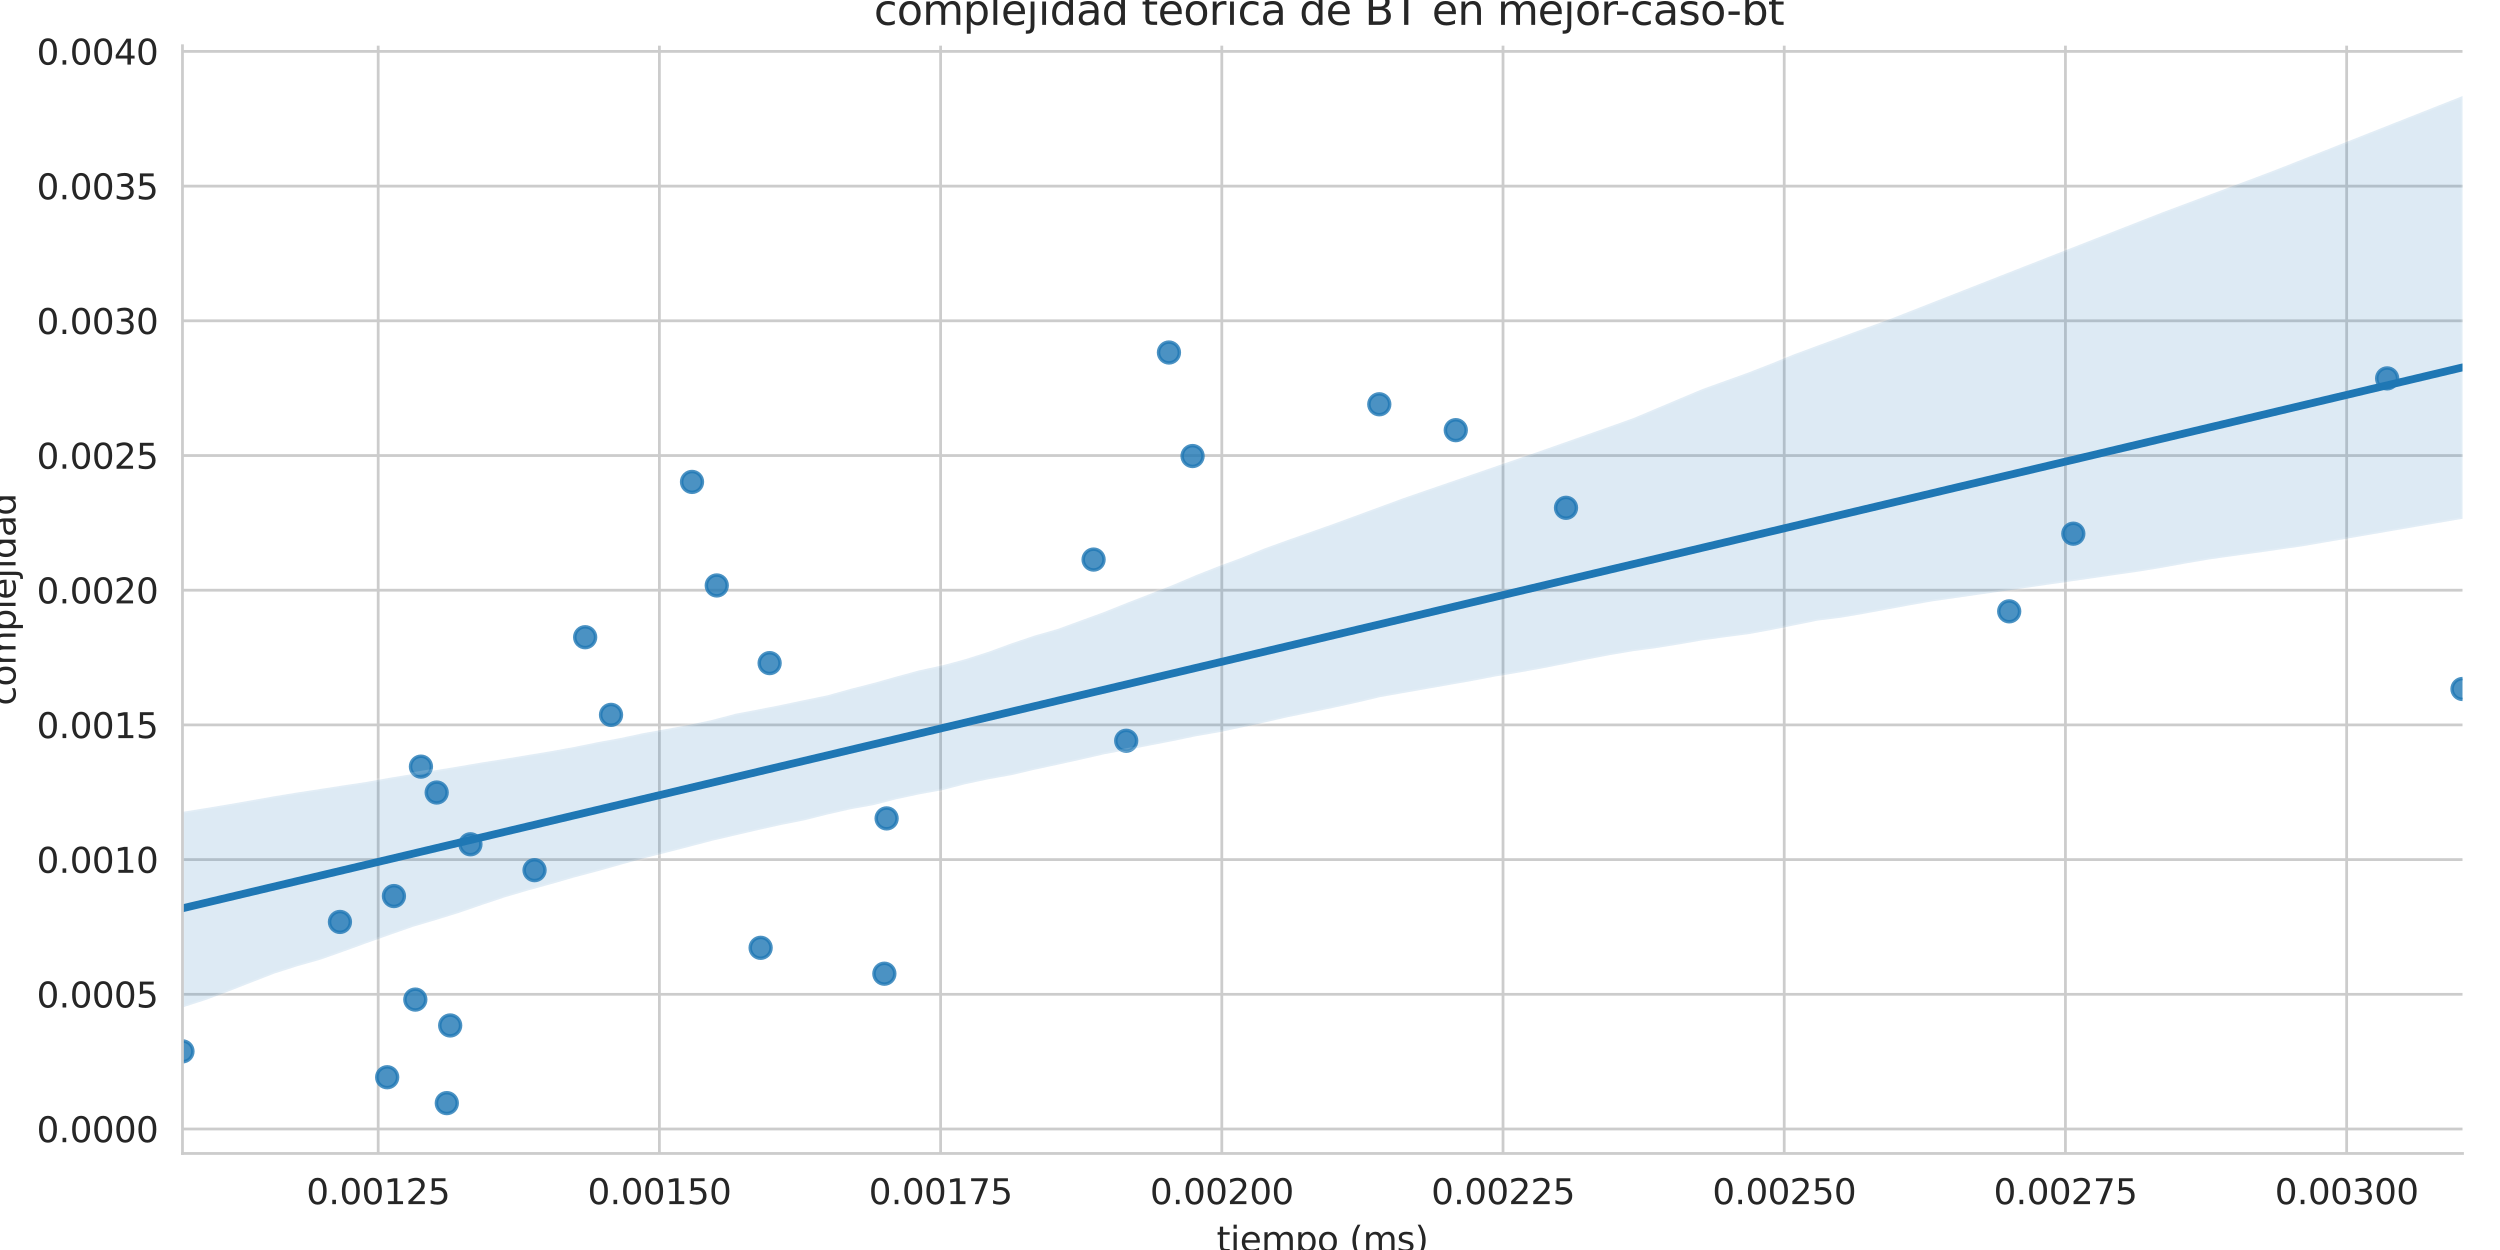 <?xml version="1.0" encoding="utf-8" standalone="no"?>
<!DOCTYPE svg PUBLIC "-//W3C//DTD SVG 1.1//EN"
  "http://www.w3.org/Graphics/SVG/1.1/DTD/svg11.dtd">
<svg height="360pt" version="1.1" viewBox="0 0 720 360" width="720pt" xmlns="http://www.w3.org/2000/svg" xmlns:xlink="http://www.w3.org/1999/xlink">
 <defs>
  <style type="text/css">*{stroke-linecap:butt;stroke-linejoin:round;}</style>
 </defs>
 <g id="figure_1">
  <g id="patch_1">
   <path d="M 0 360 
L 720 360 
L 720 0 
L 0 0 
z
" style="fill:#ffffff;"/>
  </g>
  <g id="axes_1">
   <g id="patch_2">
    <path d="M 52.55 332.2 
L 709.2 332.2 
L 709.2 13.159 
L 52.55 13.159 
z
" style="fill:#ffffff;"/>
   </g>
   <g id="matplotlib.axis_1">
    <g id="xtick_1">
     <g id="line2d_1">
      <path clip-path="url(#p828e7844c5)" d="M 108.918 332.2 
L 108.918 13.159 
" style="fill:none;stroke:#cccccc;stroke-linecap:round;stroke-width:0.8;"/>
     </g>
     <g id="text_1">
      <!-- 0.00125 -->
      <g style="fill:#262626;" transform="translate(88.241 346.798)scale(0.1 -0.1)">
       <defs>
        <path d="M 2034 4250 
Q 1547 4250 1301 3770 
Q 1056 3291 1056 2328 
Q 1056 1369 1301 889 
Q 1547 409 2034 409 
Q 2525 409 2770 889 
Q 3016 1369 3016 2328 
Q 3016 3291 2770 3770 
Q 2525 4250 2034 4250 
z
M 2034 4750 
Q 2819 4750 3233 4129 
Q 3647 3509 3647 2328 
Q 3647 1150 3233 529 
Q 2819 -91 2034 -91 
Q 1250 -91 836 529 
Q 422 1150 422 2328 
Q 422 3509 836 4129 
Q 1250 4750 2034 4750 
z
" id="DejaVuSans-30" transform="scale(0.016)"/>
        <path d="M 684 794 
L 1344 794 
L 1344 0 
L 684 0 
L 684 794 
z
" id="DejaVuSans-2e" transform="scale(0.016)"/>
        <path d="M 794 531 
L 1825 531 
L 1825 4091 
L 703 3866 
L 703 4441 
L 1819 4666 
L 2450 4666 
L 2450 531 
L 3481 531 
L 3481 0 
L 794 0 
L 794 531 
z
" id="DejaVuSans-31" transform="scale(0.016)"/>
        <path d="M 1228 531 
L 3431 531 
L 3431 0 
L 469 0 
L 469 531 
Q 828 903 1448 1529 
Q 2069 2156 2228 2338 
Q 2531 2678 2651 2914 
Q 2772 3150 2772 3378 
Q 2772 3750 2511 3984 
Q 2250 4219 1831 4219 
Q 1534 4219 1204 4116 
Q 875 4013 500 3803 
L 500 4441 
Q 881 4594 1212 4672 
Q 1544 4750 1819 4750 
Q 2544 4750 2975 4387 
Q 3406 4025 3406 3419 
Q 3406 3131 3298 2873 
Q 3191 2616 2906 2266 
Q 2828 2175 2409 1742 
Q 1991 1309 1228 531 
z
" id="DejaVuSans-32" transform="scale(0.016)"/>
        <path d="M 691 4666 
L 3169 4666 
L 3169 4134 
L 1269 4134 
L 1269 2991 
Q 1406 3038 1543 3061 
Q 1681 3084 1819 3084 
Q 2600 3084 3056 2656 
Q 3513 2228 3513 1497 
Q 3513 744 3044 326 
Q 2575 -91 1722 -91 
Q 1428 -91 1123 -41 
Q 819 9 494 109 
L 494 744 
Q 775 591 1075 516 
Q 1375 441 1709 441 
Q 2250 441 2565 725 
Q 2881 1009 2881 1497 
Q 2881 1984 2565 2268 
Q 2250 2553 1709 2553 
Q 1456 2553 1204 2497 
Q 953 2441 691 2322 
L 691 4666 
z
" id="DejaVuSans-35" transform="scale(0.016)"/>
       </defs>
       <use xlink:href="#DejaVuSans-30"/>
       <use x="63.623" xlink:href="#DejaVuSans-2e"/>
       <use x="95.41" xlink:href="#DejaVuSans-30"/>
       <use x="159.033" xlink:href="#DejaVuSans-30"/>
       <use x="222.656" xlink:href="#DejaVuSans-31"/>
       <use x="286.279" xlink:href="#DejaVuSans-32"/>
       <use x="349.902" xlink:href="#DejaVuSans-35"/>
      </g>
     </g>
    </g>
    <g id="xtick_2">
     <g id="line2d_2">
      <path clip-path="url(#p828e7844c5)" d="M 189.906 332.2 
L 189.906 13.159 
" style="fill:none;stroke:#cccccc;stroke-linecap:round;stroke-width:0.8;"/>
     </g>
     <g id="text_2">
      <!-- 0.00150 -->
      <g style="fill:#262626;" transform="translate(169.229 346.798)scale(0.1 -0.1)">
       <use xlink:href="#DejaVuSans-30"/>
       <use x="63.623" xlink:href="#DejaVuSans-2e"/>
       <use x="95.41" xlink:href="#DejaVuSans-30"/>
       <use x="159.033" xlink:href="#DejaVuSans-30"/>
       <use x="222.656" xlink:href="#DejaVuSans-31"/>
       <use x="286.279" xlink:href="#DejaVuSans-35"/>
       <use x="349.902" xlink:href="#DejaVuSans-30"/>
      </g>
     </g>
    </g>
    <g id="xtick_3">
     <g id="line2d_3">
      <path clip-path="url(#p828e7844c5)" d="M 270.893 332.2 
L 270.893 13.159 
" style="fill:none;stroke:#cccccc;stroke-linecap:round;stroke-width:0.8;"/>
     </g>
     <g id="text_3">
      <!-- 0.00175 -->
      <g style="fill:#262626;" transform="translate(250.217 346.798)scale(0.1 -0.1)">
       <defs>
        <path d="M 525 4666 
L 3525 4666 
L 3525 4397 
L 1831 0 
L 1172 0 
L 2766 4134 
L 525 4134 
L 525 4666 
z
" id="DejaVuSans-37" transform="scale(0.016)"/>
       </defs>
       <use xlink:href="#DejaVuSans-30"/>
       <use x="63.623" xlink:href="#DejaVuSans-2e"/>
       <use x="95.41" xlink:href="#DejaVuSans-30"/>
       <use x="159.033" xlink:href="#DejaVuSans-30"/>
       <use x="222.656" xlink:href="#DejaVuSans-31"/>
       <use x="286.279" xlink:href="#DejaVuSans-37"/>
       <use x="349.902" xlink:href="#DejaVuSans-35"/>
      </g>
     </g>
    </g>
    <g id="xtick_4">
     <g id="line2d_4">
      <path clip-path="url(#p828e7844c5)" d="M 351.881 332.2 
L 351.881 13.159 
" style="fill:none;stroke:#cccccc;stroke-linecap:round;stroke-width:0.8;"/>
     </g>
     <g id="text_4">
      <!-- 0.00200 -->
      <g style="fill:#262626;" transform="translate(331.205 346.798)scale(0.1 -0.1)">
       <use xlink:href="#DejaVuSans-30"/>
       <use x="63.623" xlink:href="#DejaVuSans-2e"/>
       <use x="95.41" xlink:href="#DejaVuSans-30"/>
       <use x="159.033" xlink:href="#DejaVuSans-30"/>
       <use x="222.656" xlink:href="#DejaVuSans-32"/>
       <use x="286.279" xlink:href="#DejaVuSans-30"/>
       <use x="349.902" xlink:href="#DejaVuSans-30"/>
      </g>
     </g>
    </g>
    <g id="xtick_5">
     <g id="line2d_5">
      <path clip-path="url(#p828e7844c5)" d="M 432.869 332.2 
L 432.869 13.159 
" style="fill:none;stroke:#cccccc;stroke-linecap:round;stroke-width:0.8;"/>
     </g>
     <g id="text_5">
      <!-- 0.00225 -->
      <g style="fill:#262626;" transform="translate(412.193 346.798)scale(0.1 -0.1)">
       <use xlink:href="#DejaVuSans-30"/>
       <use x="63.623" xlink:href="#DejaVuSans-2e"/>
       <use x="95.41" xlink:href="#DejaVuSans-30"/>
       <use x="159.033" xlink:href="#DejaVuSans-30"/>
       <use x="222.656" xlink:href="#DejaVuSans-32"/>
       <use x="286.279" xlink:href="#DejaVuSans-32"/>
       <use x="349.902" xlink:href="#DejaVuSans-35"/>
      </g>
     </g>
    </g>
    <g id="xtick_6">
     <g id="line2d_6">
      <path clip-path="url(#p828e7844c5)" d="M 513.857 332.2 
L 513.857 13.159 
" style="fill:none;stroke:#cccccc;stroke-linecap:round;stroke-width:0.8;"/>
     </g>
     <g id="text_6">
      <!-- 0.00250 -->
      <g style="fill:#262626;" transform="translate(493.181 346.798)scale(0.1 -0.1)">
       <use xlink:href="#DejaVuSans-30"/>
       <use x="63.623" xlink:href="#DejaVuSans-2e"/>
       <use x="95.41" xlink:href="#DejaVuSans-30"/>
       <use x="159.033" xlink:href="#DejaVuSans-30"/>
       <use x="222.656" xlink:href="#DejaVuSans-32"/>
       <use x="286.279" xlink:href="#DejaVuSans-35"/>
       <use x="349.902" xlink:href="#DejaVuSans-30"/>
      </g>
     </g>
    </g>
    <g id="xtick_7">
     <g id="line2d_7">
      <path clip-path="url(#p828e7844c5)" d="M 594.845 332.2 
L 594.845 13.159 
" style="fill:none;stroke:#cccccc;stroke-linecap:round;stroke-width:0.8;"/>
     </g>
     <g id="text_7">
      <!-- 0.00275 -->
      <g style="fill:#262626;" transform="translate(574.169 346.798)scale(0.1 -0.1)">
       <use xlink:href="#DejaVuSans-30"/>
       <use x="63.623" xlink:href="#DejaVuSans-2e"/>
       <use x="95.41" xlink:href="#DejaVuSans-30"/>
       <use x="159.033" xlink:href="#DejaVuSans-30"/>
       <use x="222.656" xlink:href="#DejaVuSans-32"/>
       <use x="286.279" xlink:href="#DejaVuSans-37"/>
       <use x="349.902" xlink:href="#DejaVuSans-35"/>
      </g>
     </g>
    </g>
    <g id="xtick_8">
     <g id="line2d_8">
      <path clip-path="url(#p828e7844c5)" d="M 675.833 332.2 
L 675.833 13.159 
" style="fill:none;stroke:#cccccc;stroke-linecap:round;stroke-width:0.8;"/>
     </g>
     <g id="text_8">
      <!-- 0.00300 -->
      <g style="fill:#262626;" transform="translate(655.156 346.798)scale(0.1 -0.1)">
       <defs>
        <path d="M 2597 2516 
Q 3050 2419 3304 2112 
Q 3559 1806 3559 1356 
Q 3559 666 3084 287 
Q 2609 -91 1734 -91 
Q 1441 -91 1130 -33 
Q 819 25 488 141 
L 488 750 
Q 750 597 1062 519 
Q 1375 441 1716 441 
Q 2309 441 2620 675 
Q 2931 909 2931 1356 
Q 2931 1769 2642 2001 
Q 2353 2234 1838 2234 
L 1294 2234 
L 1294 2753 
L 1863 2753 
Q 2328 2753 2575 2939 
Q 2822 3125 2822 3475 
Q 2822 3834 2567 4026 
Q 2313 4219 1838 4219 
Q 1578 4219 1281 4162 
Q 984 4106 628 3988 
L 628 4550 
Q 988 4650 1302 4700 
Q 1616 4750 1894 4750 
Q 2613 4750 3031 4423 
Q 3450 4097 3450 3541 
Q 3450 3153 3228 2886 
Q 3006 2619 2597 2516 
z
" id="DejaVuSans-33" transform="scale(0.016)"/>
       </defs>
       <use xlink:href="#DejaVuSans-30"/>
       <use x="63.623" xlink:href="#DejaVuSans-2e"/>
       <use x="95.41" xlink:href="#DejaVuSans-30"/>
       <use x="159.033" xlink:href="#DejaVuSans-30"/>
       <use x="222.656" xlink:href="#DejaVuSans-33"/>
       <use x="286.279" xlink:href="#DejaVuSans-30"/>
       <use x="349.902" xlink:href="#DejaVuSans-30"/>
      </g>
     </g>
    </g>
    <g id="text_9">
     <!-- tiempo (ms) -->
     <g style="fill:#262626;" transform="translate(350.38 360.477)scale(0.1 -0.1)">
      <defs>
       <path d="M 1172 4494 
L 1172 3500 
L 2356 3500 
L 2356 3053 
L 1172 3053 
L 1172 1153 
Q 1172 725 1289 603 
Q 1406 481 1766 481 
L 2356 481 
L 2356 0 
L 1766 0 
Q 1100 0 847 248 
Q 594 497 594 1153 
L 594 3053 
L 172 3053 
L 172 3500 
L 594 3500 
L 594 4494 
L 1172 4494 
z
" id="DejaVuSans-74" transform="scale(0.016)"/>
       <path d="M 603 3500 
L 1178 3500 
L 1178 0 
L 603 0 
L 603 3500 
z
M 603 4863 
L 1178 4863 
L 1178 4134 
L 603 4134 
L 603 4863 
z
" id="DejaVuSans-69" transform="scale(0.016)"/>
       <path d="M 3597 1894 
L 3597 1613 
L 953 1613 
Q 991 1019 1311 708 
Q 1631 397 2203 397 
Q 2534 397 2845 478 
Q 3156 559 3463 722 
L 3463 178 
Q 3153 47 2828 -22 
Q 2503 -91 2169 -91 
Q 1331 -91 842 396 
Q 353 884 353 1716 
Q 353 2575 817 3079 
Q 1281 3584 2069 3584 
Q 2775 3584 3186 3129 
Q 3597 2675 3597 1894 
z
M 3022 2063 
Q 3016 2534 2758 2815 
Q 2500 3097 2075 3097 
Q 1594 3097 1305 2825 
Q 1016 2553 972 2059 
L 3022 2063 
z
" id="DejaVuSans-65" transform="scale(0.016)"/>
       <path d="M 3328 2828 
Q 3544 3216 3844 3400 
Q 4144 3584 4550 3584 
Q 5097 3584 5394 3201 
Q 5691 2819 5691 2113 
L 5691 0 
L 5113 0 
L 5113 2094 
Q 5113 2597 4934 2840 
Q 4756 3084 4391 3084 
Q 3944 3084 3684 2787 
Q 3425 2491 3425 1978 
L 3425 0 
L 2847 0 
L 2847 2094 
Q 2847 2600 2669 2842 
Q 2491 3084 2119 3084 
Q 1678 3084 1418 2786 
Q 1159 2488 1159 1978 
L 1159 0 
L 581 0 
L 581 3500 
L 1159 3500 
L 1159 2956 
Q 1356 3278 1631 3431 
Q 1906 3584 2284 3584 
Q 2666 3584 2933 3390 
Q 3200 3197 3328 2828 
z
" id="DejaVuSans-6d" transform="scale(0.016)"/>
       <path d="M 1159 525 
L 1159 -1331 
L 581 -1331 
L 581 3500 
L 1159 3500 
L 1159 2969 
Q 1341 3281 1617 3432 
Q 1894 3584 2278 3584 
Q 2916 3584 3314 3078 
Q 3713 2572 3713 1747 
Q 3713 922 3314 415 
Q 2916 -91 2278 -91 
Q 1894 -91 1617 61 
Q 1341 213 1159 525 
z
M 3116 1747 
Q 3116 2381 2855 2742 
Q 2594 3103 2138 3103 
Q 1681 3103 1420 2742 
Q 1159 2381 1159 1747 
Q 1159 1113 1420 752 
Q 1681 391 2138 391 
Q 2594 391 2855 752 
Q 3116 1113 3116 1747 
z
" id="DejaVuSans-70" transform="scale(0.016)"/>
       <path d="M 1959 3097 
Q 1497 3097 1228 2736 
Q 959 2375 959 1747 
Q 959 1119 1226 758 
Q 1494 397 1959 397 
Q 2419 397 2687 759 
Q 2956 1122 2956 1747 
Q 2956 2369 2687 2733 
Q 2419 3097 1959 3097 
z
M 1959 3584 
Q 2709 3584 3137 3096 
Q 3566 2609 3566 1747 
Q 3566 888 3137 398 
Q 2709 -91 1959 -91 
Q 1206 -91 779 398 
Q 353 888 353 1747 
Q 353 2609 779 3096 
Q 1206 3584 1959 3584 
z
" id="DejaVuSans-6f" transform="scale(0.016)"/>
       <path id="DejaVuSans-20" transform="scale(0.016)"/>
       <path d="M 1984 4856 
Q 1566 4138 1362 3434 
Q 1159 2731 1159 2009 
Q 1159 1288 1364 580 
Q 1569 -128 1984 -844 
L 1484 -844 
Q 1016 -109 783 600 
Q 550 1309 550 2009 
Q 550 2706 781 3412 
Q 1013 4119 1484 4856 
L 1984 4856 
z
" id="DejaVuSans-28" transform="scale(0.016)"/>
       <path d="M 2834 3397 
L 2834 2853 
Q 2591 2978 2328 3040 
Q 2066 3103 1784 3103 
Q 1356 3103 1142 2972 
Q 928 2841 928 2578 
Q 928 2378 1081 2264 
Q 1234 2150 1697 2047 
L 1894 2003 
Q 2506 1872 2764 1633 
Q 3022 1394 3022 966 
Q 3022 478 2636 193 
Q 2250 -91 1575 -91 
Q 1294 -91 989 -36 
Q 684 19 347 128 
L 347 722 
Q 666 556 975 473 
Q 1284 391 1588 391 
Q 1994 391 2212 530 
Q 2431 669 2431 922 
Q 2431 1156 2273 1281 
Q 2116 1406 1581 1522 
L 1381 1569 
Q 847 1681 609 1914 
Q 372 2147 372 2553 
Q 372 3047 722 3315 
Q 1072 3584 1716 3584 
Q 2034 3584 2315 3537 
Q 2597 3491 2834 3397 
z
" id="DejaVuSans-73" transform="scale(0.016)"/>
       <path d="M 513 4856 
L 1013 4856 
Q 1481 4119 1714 3412 
Q 1947 2706 1947 2009 
Q 1947 1309 1714 600 
Q 1481 -109 1013 -844 
L 513 -844 
Q 928 -128 1133 580 
Q 1338 1288 1338 2009 
Q 1338 2731 1133 3434 
Q 928 4138 513 4856 
z
" id="DejaVuSans-29" transform="scale(0.016)"/>
      </defs>
      <use xlink:href="#DejaVuSans-74"/>
      <use x="39.209" xlink:href="#DejaVuSans-69"/>
      <use x="66.992" xlink:href="#DejaVuSans-65"/>
      <use x="128.516" xlink:href="#DejaVuSans-6d"/>
      <use x="225.928" xlink:href="#DejaVuSans-70"/>
      <use x="289.404" xlink:href="#DejaVuSans-6f"/>
      <use x="350.586" xlink:href="#DejaVuSans-20"/>
      <use x="382.373" xlink:href="#DejaVuSans-28"/>
      <use x="421.387" xlink:href="#DejaVuSans-6d"/>
      <use x="518.799" xlink:href="#DejaVuSans-73"/>
      <use x="570.898" xlink:href="#DejaVuSans-29"/>
     </g>
    </g>
   </g>
   <g id="matplotlib.axis_2">
    <g id="ytick_1">
     <g id="line2d_9">
      <path clip-path="url(#p828e7844c5)" d="M 52.55 325.152 
L 709.2 325.152 
" style="fill:none;stroke:#cccccc;stroke-linecap:round;stroke-width:0.8;"/>
     </g>
     <g id="text_10">
      <!-- 0.0000 -->
      <g style="fill:#262626;" transform="translate(10.559 328.952)scale(0.1 -0.1)">
       <use xlink:href="#DejaVuSans-30"/>
       <use x="63.623" xlink:href="#DejaVuSans-2e"/>
       <use x="95.41" xlink:href="#DejaVuSans-30"/>
       <use x="159.033" xlink:href="#DejaVuSans-30"/>
       <use x="222.656" xlink:href="#DejaVuSans-30"/>
       <use x="286.279" xlink:href="#DejaVuSans-30"/>
      </g>
     </g>
    </g>
    <g id="ytick_2">
     <g id="line2d_10">
      <path clip-path="url(#p828e7844c5)" d="M 52.55 286.359 
L 709.2 286.359 
" style="fill:none;stroke:#cccccc;stroke-linecap:round;stroke-width:0.8;"/>
     </g>
     <g id="text_11">
      <!-- 0.0005 -->
      <g style="fill:#262626;" transform="translate(10.559 290.159)scale(0.1 -0.1)">
       <use xlink:href="#DejaVuSans-30"/>
       <use x="63.623" xlink:href="#DejaVuSans-2e"/>
       <use x="95.41" xlink:href="#DejaVuSans-30"/>
       <use x="159.033" xlink:href="#DejaVuSans-30"/>
       <use x="222.656" xlink:href="#DejaVuSans-30"/>
       <use x="286.279" xlink:href="#DejaVuSans-35"/>
      </g>
     </g>
    </g>
    <g id="ytick_3">
     <g id="line2d_11">
      <path clip-path="url(#p828e7844c5)" d="M 52.55 247.566 
L 709.2 247.566 
" style="fill:none;stroke:#cccccc;stroke-linecap:round;stroke-width:0.8;"/>
     </g>
     <g id="text_12">
      <!-- 0.0010 -->
      <g style="fill:#262626;" transform="translate(10.559 251.366)scale(0.1 -0.1)">
       <use xlink:href="#DejaVuSans-30"/>
       <use x="63.623" xlink:href="#DejaVuSans-2e"/>
       <use x="95.41" xlink:href="#DejaVuSans-30"/>
       <use x="159.033" xlink:href="#DejaVuSans-30"/>
       <use x="222.656" xlink:href="#DejaVuSans-31"/>
       <use x="286.279" xlink:href="#DejaVuSans-30"/>
      </g>
     </g>
    </g>
    <g id="ytick_4">
     <g id="line2d_12">
      <path clip-path="url(#p828e7844c5)" d="M 52.55 208.773 
L 709.2 208.773 
" style="fill:none;stroke:#cccccc;stroke-linecap:round;stroke-width:0.8;"/>
     </g>
     <g id="text_13">
      <!-- 0.0015 -->
      <g style="fill:#262626;" transform="translate(10.559 212.573)scale(0.1 -0.1)">
       <use xlink:href="#DejaVuSans-30"/>
       <use x="63.623" xlink:href="#DejaVuSans-2e"/>
       <use x="95.41" xlink:href="#DejaVuSans-30"/>
       <use x="159.033" xlink:href="#DejaVuSans-30"/>
       <use x="222.656" xlink:href="#DejaVuSans-31"/>
       <use x="286.279" xlink:href="#DejaVuSans-35"/>
      </g>
     </g>
    </g>
    <g id="ytick_5">
     <g id="line2d_13">
      <path clip-path="url(#p828e7844c5)" d="M 52.55 169.98 
L 709.2 169.98 
" style="fill:none;stroke:#cccccc;stroke-linecap:round;stroke-width:0.8;"/>
     </g>
     <g id="text_14">
      <!-- 0.0020 -->
      <g style="fill:#262626;" transform="translate(10.559 173.78)scale(0.1 -0.1)">
       <use xlink:href="#DejaVuSans-30"/>
       <use x="63.623" xlink:href="#DejaVuSans-2e"/>
       <use x="95.41" xlink:href="#DejaVuSans-30"/>
       <use x="159.033" xlink:href="#DejaVuSans-30"/>
       <use x="222.656" xlink:href="#DejaVuSans-32"/>
       <use x="286.279" xlink:href="#DejaVuSans-30"/>
      </g>
     </g>
    </g>
    <g id="ytick_6">
     <g id="line2d_14">
      <path clip-path="url(#p828e7844c5)" d="M 52.55 131.187 
L 709.2 131.187 
" style="fill:none;stroke:#cccccc;stroke-linecap:round;stroke-width:0.8;"/>
     </g>
     <g id="text_15">
      <!-- 0.0025 -->
      <g style="fill:#262626;" transform="translate(10.559 134.987)scale(0.1 -0.1)">
       <use xlink:href="#DejaVuSans-30"/>
       <use x="63.623" xlink:href="#DejaVuSans-2e"/>
       <use x="95.41" xlink:href="#DejaVuSans-30"/>
       <use x="159.033" xlink:href="#DejaVuSans-30"/>
       <use x="222.656" xlink:href="#DejaVuSans-32"/>
       <use x="286.279" xlink:href="#DejaVuSans-35"/>
      </g>
     </g>
    </g>
    <g id="ytick_7">
     <g id="line2d_15">
      <path clip-path="url(#p828e7844c5)" d="M 52.55 92.394 
L 709.2 92.394 
" style="fill:none;stroke:#cccccc;stroke-linecap:round;stroke-width:0.8;"/>
     </g>
     <g id="text_16">
      <!-- 0.0030 -->
      <g style="fill:#262626;" transform="translate(10.559 96.194)scale(0.1 -0.1)">
       <use xlink:href="#DejaVuSans-30"/>
       <use x="63.623" xlink:href="#DejaVuSans-2e"/>
       <use x="95.41" xlink:href="#DejaVuSans-30"/>
       <use x="159.033" xlink:href="#DejaVuSans-30"/>
       <use x="222.656" xlink:href="#DejaVuSans-33"/>
       <use x="286.279" xlink:href="#DejaVuSans-30"/>
      </g>
     </g>
    </g>
    <g id="ytick_8">
     <g id="line2d_16">
      <path clip-path="url(#p828e7844c5)" d="M 52.55 53.601 
L 709.2 53.601 
" style="fill:none;stroke:#cccccc;stroke-linecap:round;stroke-width:0.8;"/>
     </g>
     <g id="text_17">
      <!-- 0.0035 -->
      <g style="fill:#262626;" transform="translate(10.559 57.401)scale(0.1 -0.1)">
       <use xlink:href="#DejaVuSans-30"/>
       <use x="63.623" xlink:href="#DejaVuSans-2e"/>
       <use x="95.41" xlink:href="#DejaVuSans-30"/>
       <use x="159.033" xlink:href="#DejaVuSans-30"/>
       <use x="222.656" xlink:href="#DejaVuSans-33"/>
       <use x="286.279" xlink:href="#DejaVuSans-35"/>
      </g>
     </g>
    </g>
    <g id="ytick_9">
     <g id="line2d_17">
      <path clip-path="url(#p828e7844c5)" d="M 52.55 14.808 
L 709.2 14.808 
" style="fill:none;stroke:#cccccc;stroke-linecap:round;stroke-width:0.8;"/>
     </g>
     <g id="text_18">
      <!-- 0.0040 -->
      <g style="fill:#262626;" transform="translate(10.559 18.608)scale(0.1 -0.1)">
       <defs>
        <path d="M 2419 4116 
L 825 1625 
L 2419 1625 
L 2419 4116 
z
M 2253 4666 
L 3047 4666 
L 3047 1625 
L 3713 1625 
L 3713 1100 
L 3047 1100 
L 3047 0 
L 2419 0 
L 2419 1100 
L 313 1100 
L 313 1709 
L 2253 4666 
z
" id="DejaVuSans-34" transform="scale(0.016)"/>
       </defs>
       <use xlink:href="#DejaVuSans-30"/>
       <use x="63.623" xlink:href="#DejaVuSans-2e"/>
       <use x="95.41" xlink:href="#DejaVuSans-30"/>
       <use x="159.033" xlink:href="#DejaVuSans-30"/>
       <use x="222.656" xlink:href="#DejaVuSans-34"/>
       <use x="286.279" xlink:href="#DejaVuSans-30"/>
      </g>
     </g>
    </g>
    <g id="text_19">
     <!-- complejidad -->
     <g style="fill:#262626;" transform="translate(4.48 203.189)rotate(-90)scale(0.1 -0.1)">
      <defs>
       <path d="M 3122 3366 
L 3122 2828 
Q 2878 2963 2633 3030 
Q 2388 3097 2138 3097 
Q 1578 3097 1268 2742 
Q 959 2388 959 1747 
Q 959 1106 1268 751 
Q 1578 397 2138 397 
Q 2388 397 2633 464 
Q 2878 531 3122 666 
L 3122 134 
Q 2881 22 2623 -34 
Q 2366 -91 2075 -91 
Q 1284 -91 818 406 
Q 353 903 353 1747 
Q 353 2603 823 3093 
Q 1294 3584 2113 3584 
Q 2378 3584 2631 3529 
Q 2884 3475 3122 3366 
z
" id="DejaVuSans-63" transform="scale(0.016)"/>
       <path d="M 603 4863 
L 1178 4863 
L 1178 0 
L 603 0 
L 603 4863 
z
" id="DejaVuSans-6c" transform="scale(0.016)"/>
       <path d="M 603 3500 
L 1178 3500 
L 1178 -63 
Q 1178 -731 923 -1031 
Q 669 -1331 103 -1331 
L -116 -1331 
L -116 -844 
L 38 -844 
Q 366 -844 484 -692 
Q 603 -541 603 -63 
L 603 3500 
z
M 603 4863 
L 1178 4863 
L 1178 4134 
L 603 4134 
L 603 4863 
z
" id="DejaVuSans-6a" transform="scale(0.016)"/>
       <path d="M 2906 2969 
L 2906 4863 
L 3481 4863 
L 3481 0 
L 2906 0 
L 2906 525 
Q 2725 213 2448 61 
Q 2172 -91 1784 -91 
Q 1150 -91 751 415 
Q 353 922 353 1747 
Q 353 2572 751 3078 
Q 1150 3584 1784 3584 
Q 2172 3584 2448 3432 
Q 2725 3281 2906 2969 
z
M 947 1747 
Q 947 1113 1208 752 
Q 1469 391 1925 391 
Q 2381 391 2643 752 
Q 2906 1113 2906 1747 
Q 2906 2381 2643 2742 
Q 2381 3103 1925 3103 
Q 1469 3103 1208 2742 
Q 947 2381 947 1747 
z
" id="DejaVuSans-64" transform="scale(0.016)"/>
       <path d="M 2194 1759 
Q 1497 1759 1228 1600 
Q 959 1441 959 1056 
Q 959 750 1161 570 
Q 1363 391 1709 391 
Q 2188 391 2477 730 
Q 2766 1069 2766 1631 
L 2766 1759 
L 2194 1759 
z
M 3341 1997 
L 3341 0 
L 2766 0 
L 2766 531 
Q 2569 213 2275 61 
Q 1981 -91 1556 -91 
Q 1019 -91 701 211 
Q 384 513 384 1019 
Q 384 1609 779 1909 
Q 1175 2209 1959 2209 
L 2766 2209 
L 2766 2266 
Q 2766 2663 2505 2880 
Q 2244 3097 1772 3097 
Q 1472 3097 1187 3025 
Q 903 2953 641 2809 
L 641 3341 
Q 956 3463 1253 3523 
Q 1550 3584 1831 3584 
Q 2591 3584 2966 3190 
Q 3341 2797 3341 1997 
z
" id="DejaVuSans-61" transform="scale(0.016)"/>
      </defs>
      <use xlink:href="#DejaVuSans-63"/>
      <use x="54.98" xlink:href="#DejaVuSans-6f"/>
      <use x="116.162" xlink:href="#DejaVuSans-6d"/>
      <use x="213.574" xlink:href="#DejaVuSans-70"/>
      <use x="277.051" xlink:href="#DejaVuSans-6c"/>
      <use x="304.834" xlink:href="#DejaVuSans-65"/>
      <use x="366.357" xlink:href="#DejaVuSans-6a"/>
      <use x="394.141" xlink:href="#DejaVuSans-69"/>
      <use x="421.924" xlink:href="#DejaVuSans-64"/>
      <use x="485.4" xlink:href="#DejaVuSans-61"/>
      <use x="546.68" xlink:href="#DejaVuSans-64"/>
     </g>
    </g>
   </g>
   <g id="PathCollection_1">
    <defs>
     <path d="M 0 3 
C 0.796 3 1.559 2.684 2.121 2.121 
C 2.684 1.559 3 0.796 3 0 
C 3 -0.796 2.684 -1.559 2.121 -2.121 
C 1.559 -2.684 0.796 -3 0 -3 
C -0.796 -3 -1.559 -2.684 -2.121 -2.121 
C -2.684 -1.559 -3 -0.796 -3 0 
C -3 0.796 -2.684 1.559 -2.121 2.121 
C -1.559 2.684 -0.796 3 0 3 
z
" id="m4b70df24cf" style="stroke:#1f77b4;stroke-opacity:0.8;"/>
    </defs>
    <g clip-path="url(#p828e7844c5)">
     <use style="fill:#1f77b4;fill-opacity:0.8;stroke:#1f77b4;stroke-opacity:0.8;" x="128.679" xlink:href="#m4b70df24cf" y="317.698"/>
     <use style="fill:#1f77b4;fill-opacity:0.8;stroke:#1f77b4;stroke-opacity:0.8;" x="111.509" xlink:href="#m4b70df24cf" y="310.244"/>
     <use style="fill:#1f77b4;fill-opacity:0.8;stroke:#1f77b4;stroke-opacity:0.8;" x="52.55" xlink:href="#m4b70df24cf" y="302.79"/>
     <use style="fill:#1f77b4;fill-opacity:0.8;stroke:#1f77b4;stroke-opacity:0.8;" x="129.65" xlink:href="#m4b70df24cf" y="295.335"/>
     <use style="fill:#1f77b4;fill-opacity:0.8;stroke:#1f77b4;stroke-opacity:0.8;" x="119.608" xlink:href="#m4b70df24cf" y="287.881"/>
     <use style="fill:#1f77b4;fill-opacity:0.8;stroke:#1f77b4;stroke-opacity:0.8;" x="254.696" xlink:href="#m4b70df24cf" y="280.427"/>
     <use style="fill:#1f77b4;fill-opacity:0.8;stroke:#1f77b4;stroke-opacity:0.8;" x="219.061" xlink:href="#m4b70df24cf" y="272.972"/>
     <use style="fill:#1f77b4;fill-opacity:0.8;stroke:#1f77b4;stroke-opacity:0.8;" x="97.903" xlink:href="#m4b70df24cf" y="265.518"/>
     <use style="fill:#1f77b4;fill-opacity:0.8;stroke:#1f77b4;stroke-opacity:0.8;" x="113.453" xlink:href="#m4b70df24cf" y="258.064"/>
     <use style="fill:#1f77b4;fill-opacity:0.8;stroke:#1f77b4;stroke-opacity:0.8;" x="153.947" xlink:href="#m4b70df24cf" y="250.609"/>
     <use style="fill:#1f77b4;fill-opacity:0.8;stroke:#1f77b4;stroke-opacity:0.8;" x="135.482" xlink:href="#m4b70df24cf" y="243.155"/>
     <use style="fill:#1f77b4;fill-opacity:0.8;stroke:#1f77b4;stroke-opacity:0.8;" x="255.344" xlink:href="#m4b70df24cf" y="235.701"/>
     <use style="fill:#1f77b4;fill-opacity:0.8;stroke:#1f77b4;stroke-opacity:0.8;" x="125.763" xlink:href="#m4b70df24cf" y="228.246"/>
     <use style="fill:#1f77b4;fill-opacity:0.8;stroke:#1f77b4;stroke-opacity:0.8;" x="121.228" xlink:href="#m4b70df24cf" y="220.792"/>
     <use style="fill:#1f77b4;fill-opacity:0.8;stroke:#1f77b4;stroke-opacity:0.8;" x="324.345" xlink:href="#m4b70df24cf" y="213.338"/>
     <use style="fill:#1f77b4;fill-opacity:0.8;stroke:#1f77b4;stroke-opacity:0.8;" x="175.976" xlink:href="#m4b70df24cf" y="205.883"/>
     <use style="fill:#1f77b4;fill-opacity:0.8;stroke:#1f77b4;stroke-opacity:0.8;" x="709.2" xlink:href="#m4b70df24cf" y="198.429"/>
     <use style="fill:#1f77b4;fill-opacity:0.8;stroke:#1f77b4;stroke-opacity:0.8;" x="221.653" xlink:href="#m4b70df24cf" y="190.975"/>
     <use style="fill:#1f77b4;fill-opacity:0.8;stroke:#1f77b4;stroke-opacity:0.8;" x="168.525" xlink:href="#m4b70df24cf" y="183.52"/>
     <use style="fill:#1f77b4;fill-opacity:0.8;stroke:#1f77b4;stroke-opacity:0.8;" x="578.647" xlink:href="#m4b70df24cf" y="176.066"/>
     <use style="fill:#1f77b4;fill-opacity:0.8;stroke:#1f77b4;stroke-opacity:0.8;" x="206.427" xlink:href="#m4b70df24cf" y="168.612"/>
     <use style="fill:#1f77b4;fill-opacity:0.8;stroke:#1f77b4;stroke-opacity:0.8;" x="314.951" xlink:href="#m4b70df24cf" y="161.157"/>
     <use style="fill:#1f77b4;fill-opacity:0.8;stroke:#1f77b4;stroke-opacity:0.8;" x="597.113" xlink:href="#m4b70df24cf" y="153.703"/>
     <use style="fill:#1f77b4;fill-opacity:0.8;stroke:#1f77b4;stroke-opacity:0.8;" x="451.011" xlink:href="#m4b70df24cf" y="146.249"/>
     <use style="fill:#1f77b4;fill-opacity:0.8;stroke:#1f77b4;stroke-opacity:0.8;" x="199.3" xlink:href="#m4b70df24cf" y="138.794"/>
     <use style="fill:#1f77b4;fill-opacity:0.8;stroke:#1f77b4;stroke-opacity:0.8;" x="343.459" xlink:href="#m4b70df24cf" y="131.34"/>
     <use style="fill:#1f77b4;fill-opacity:0.8;stroke:#1f77b4;stroke-opacity:0.8;" x="419.263" xlink:href="#m4b70df24cf" y="123.886"/>
     <use style="fill:#1f77b4;fill-opacity:0.8;stroke:#1f77b4;stroke-opacity:0.8;" x="397.235" xlink:href="#m4b70df24cf" y="116.432"/>
     <use style="fill:#1f77b4;fill-opacity:0.8;stroke:#1f77b4;stroke-opacity:0.8;" x="687.495" xlink:href="#m4b70df24cf" y="108.977"/>
     <use style="fill:#1f77b4;fill-opacity:0.8;stroke:#1f77b4;stroke-opacity:0.8;" x="336.656" xlink:href="#m4b70df24cf" y="101.523"/>
    </g>
   </g>
   <g id="PolyCollection_1">
    <defs>
     <path d="M 52.55 -126.174 
L 52.55 -69.854 
L 59.183 -71.988 
L 65.816 -74.477 
L 72.448 -77.068 
L 79.081 -79.645 
L 85.714 -81.759 
L 92.347 -83.637 
L 98.98 -85.983 
L 105.613 -88.393 
L 112.245 -90.751 
L 118.878 -93.067 
L 125.511 -95.04 
L 132.144 -97.088 
L 138.777 -99.371 
L 145.41 -101.591 
L 152.042 -103.541 
L 158.675 -105.365 
L 165.308 -107.281 
L 171.941 -109.041 
L 178.574 -110.911 
L 185.207 -112.759 
L 191.839 -114.422 
L 198.472 -116.12 
L 205.105 -117.87 
L 211.738 -119.41 
L 218.371 -120.96 
L 225.004 -122.431 
L 231.636 -123.747 
L 238.269 -125.413 
L 244.902 -126.928 
L 251.535 -128.118 
L 258.168 -129.828 
L 264.801 -131.244 
L 271.433 -132.45 
L 278.066 -134.165 
L 284.699 -135.586 
L 291.332 -136.763 
L 297.965 -138.329 
L 304.597 -139.757 
L 311.23 -141.216 
L 317.863 -142.743 
L 324.496 -143.995 
L 331.129 -145.287 
L 337.762 -146.57 
L 344.394 -147.956 
L 351.027 -149.099 
L 357.66 -150.51 
L 364.293 -151.952 
L 370.926 -153.464 
L 377.559 -154.825 
L 384.191 -156.195 
L 390.824 -157.651 
L 397.457 -159.224 
L 404.09 -160.398 
L 410.723 -161.567 
L 417.356 -162.733 
L 423.988 -163.902 
L 430.621 -165.175 
L 437.254 -166.266 
L 443.887 -167.462 
L 450.52 -168.764 
L 457.153 -170.098 
L 463.785 -171.361 
L 470.418 -172.478 
L 477.051 -173.371 
L 483.684 -174.428 
L 490.317 -175.589 
L 496.949 -176.496 
L 503.582 -177.36 
L 510.215 -178.58 
L 516.848 -179.925 
L 523.481 -181.27 
L 530.114 -182.091 
L 536.746 -183.22 
L 543.379 -184.45 
L 550.012 -185.679 
L 556.645 -186.839 
L 563.278 -187.794 
L 569.911 -188.749 
L 576.543 -189.704 
L 583.176 -190.659 
L 589.809 -191.614 
L 596.442 -192.571 
L 603.075 -193.53 
L 609.708 -194.489 
L 616.34 -195.448 
L 622.973 -196.537 
L 629.606 -197.75 
L 636.239 -198.881 
L 642.872 -199.816 
L 649.505 -200.725 
L 656.137 -201.675 
L 662.77 -202.623 
L 669.403 -203.756 
L 676.036 -204.894 
L 682.669 -206.034 
L 689.302 -207.173 
L 695.934 -208.313 
L 702.567 -209.452 
L 709.2 -210.592 
L 709.2 -332.339 
L 709.2 -332.339 
L 702.567 -329.717 
L 695.934 -327.096 
L 689.302 -324.474 
L 682.669 -321.853 
L 676.036 -319.231 
L 669.403 -316.609 
L 662.77 -313.988 
L 656.137 -311.366 
L 649.505 -308.845 
L 642.872 -306.364 
L 636.239 -303.883 
L 629.606 -301.402 
L 622.973 -298.921 
L 616.34 -296.328 
L 609.708 -293.731 
L 603.075 -291.135 
L 596.442 -288.539 
L 589.809 -285.943 
L 583.176 -283.347 
L 576.543 -280.745 
L 569.911 -278.143 
L 563.278 -275.54 
L 556.645 -272.937 
L 550.012 -270.334 
L 543.379 -267.735 
L 536.746 -265.349 
L 530.114 -262.909 
L 523.481 -260.469 
L 516.848 -258.02 
L 510.215 -255.322 
L 503.582 -252.732 
L 496.949 -250.351 
L 490.317 -247.963 
L 483.684 -245.172 
L 477.051 -242.377 
L 470.418 -239.583 
L 463.785 -237.218 
L 457.153 -234.88 
L 450.52 -232.541 
L 443.887 -230.203 
L 437.254 -227.915 
L 430.621 -225.632 
L 423.988 -223.35 
L 417.356 -221.068 
L 410.723 -218.785 
L 404.09 -216.492 
L 397.457 -214.053 
L 390.824 -211.614 
L 384.191 -209.175 
L 377.559 -206.828 
L 370.926 -204.489 
L 364.293 -202.096 
L 357.66 -199.399 
L 351.027 -196.95 
L 344.394 -194.337 
L 337.762 -191.517 
L 331.129 -188.924 
L 324.496 -186.359 
L 317.863 -183.694 
L 311.23 -181.283 
L 304.597 -178.852 
L 297.965 -176.955 
L 291.332 -174.719 
L 284.699 -172.289 
L 278.066 -170.17 
L 271.433 -168.384 
L 264.801 -166.952 
L 258.168 -165.149 
L 251.535 -163.283 
L 244.902 -161.59 
L 238.269 -159.736 
L 231.636 -158.38 
L 225.004 -156.984 
L 218.371 -155.677 
L 211.738 -154.418 
L 205.105 -152.657 
L 198.472 -151.224 
L 191.839 -150.023 
L 185.207 -148.839 
L 178.574 -147.423 
L 171.941 -146.209 
L 165.308 -144.861 
L 158.675 -143.653 
L 152.042 -142.559 
L 145.41 -141.459 
L 138.777 -140.413 
L 132.144 -139.279 
L 125.511 -138.188 
L 118.878 -137.093 
L 112.245 -136 
L 105.613 -134.811 
L 98.98 -133.818 
L 92.347 -132.788 
L 85.714 -131.773 
L 79.081 -130.689 
L 72.448 -129.518 
L 65.816 -128.357 
L 59.183 -127.262 
L 52.55 -126.174 
z
" id="m178f0ae5e8" style="stroke:#ffffff;stroke-opacity:0.15;"/>
    </defs>
    <g clip-path="url(#p828e7844c5)">
     <use style="fill:#1f77b4;fill-opacity:0.15;stroke:#ffffff;stroke-opacity:0.15;" x="0" xlink:href="#m178f0ae5e8" y="360"/>
    </g>
   </g>
   <g id="line2d_18">
    <path clip-path="url(#p828e7844c5)" d="M 52.55 261.593 
L 59.183 260.019 
L 65.816 258.446 
L 72.448 256.872 
L 79.081 255.299 
L 85.714 253.725 
L 92.347 252.152 
L 98.98 250.578 
L 105.613 249.005 
L 112.245 247.431 
L 118.878 245.858 
L 125.511 244.284 
L 132.144 242.711 
L 138.777 241.137 
L 145.41 239.564 
L 152.042 237.99 
L 158.675 236.417 
L 165.308 234.843 
L 171.941 233.27 
L 178.574 231.696 
L 185.207 230.123 
L 191.839 228.549 
L 198.472 226.975 
L 205.105 225.402 
L 211.738 223.828 
L 218.371 222.255 
L 225.004 220.681 
L 231.636 219.108 
L 238.269 217.534 
L 244.902 215.961 
L 251.535 214.387 
L 258.168 212.814 
L 264.801 211.24 
L 271.433 209.667 
L 278.066 208.093 
L 284.699 206.52 
L 291.332 204.946 
L 297.965 203.373 
L 304.597 201.799 
L 311.23 200.226 
L 317.863 198.652 
L 324.496 197.079 
L 331.129 195.505 
L 337.762 193.932 
L 344.394 192.358 
L 351.027 190.785 
L 357.66 189.211 
L 364.293 187.638 
L 370.926 186.064 
L 377.559 184.491 
L 384.191 182.917 
L 390.824 181.344 
L 397.457 179.77 
L 404.09 178.197 
L 410.723 176.623 
L 417.356 175.05 
L 423.988 173.476 
L 430.621 171.903 
L 437.254 170.329 
L 443.887 168.756 
L 450.52 167.182 
L 457.153 165.609 
L 463.785 164.035 
L 470.418 162.462 
L 477.051 160.888 
L 483.684 159.315 
L 490.317 157.741 
L 496.949 156.168 
L 503.582 154.594 
L 510.215 153.021 
L 516.848 151.447 
L 523.481 149.873 
L 530.114 148.3 
L 536.746 146.726 
L 543.379 145.153 
L 550.012 143.579 
L 556.645 142.006 
L 563.278 140.432 
L 569.911 138.859 
L 576.543 137.285 
L 583.176 135.712 
L 589.809 134.138 
L 596.442 132.565 
L 603.075 130.991 
L 609.708 129.418 
L 616.34 127.844 
L 622.973 126.271 
L 629.606 124.697 
L 636.239 123.124 
L 642.872 121.55 
L 649.505 119.977 
L 656.137 118.403 
L 662.77 116.83 
L 669.403 115.256 
L 676.036 113.683 
L 682.669 112.109 
L 689.302 110.536 
L 695.934 108.962 
L 702.567 107.389 
L 709.2 105.815 
" style="fill:none;stroke:#1f77b4;stroke-linecap:round;stroke-width:2.25;"/>
   </g>
   <g id="patch_3">
    <path d="M 52.55 332.2 
L 52.55 13.159 
" style="fill:none;stroke:#cccccc;stroke-linecap:square;stroke-linejoin:miter;stroke-width:0.8;"/>
   </g>
   <g id="patch_4">
    <path d="M 52.55 332.2 
L 709.2 332.2 
" style="fill:none;stroke:#cccccc;stroke-linecap:square;stroke-linejoin:miter;stroke-width:0.8;"/>
   </g>
   <g id="text_20">
    <!-- Correlación entre tiempos de ejecución y -->
    <g style="fill:#262626;" transform="translate(257.636 -6.854)scale(0.12 -0.12)">
     <defs>
      <path d="M 4122 4306 
L 4122 3641 
Q 3803 3938 3442 4084 
Q 3081 4231 2675 4231 
Q 1875 4231 1450 3742 
Q 1025 3253 1025 2328 
Q 1025 1406 1450 917 
Q 1875 428 2675 428 
Q 3081 428 3442 575 
Q 3803 722 4122 1019 
L 4122 359 
Q 3791 134 3420 21 
Q 3050 -91 2638 -91 
Q 1578 -91 968 557 
Q 359 1206 359 2328 
Q 359 3453 968 4101 
Q 1578 4750 2638 4750 
Q 3056 4750 3426 4639 
Q 3797 4528 4122 4306 
z
" id="DejaVuSans-43" transform="scale(0.016)"/>
      <path d="M 2631 2963 
Q 2534 3019 2420 3045 
Q 2306 3072 2169 3072 
Q 1681 3072 1420 2755 
Q 1159 2438 1159 1844 
L 1159 0 
L 581 0 
L 581 3500 
L 1159 3500 
L 1159 2956 
Q 1341 3275 1631 3429 
Q 1922 3584 2338 3584 
Q 2397 3584 2469 3576 
Q 2541 3569 2628 3553 
L 2631 2963 
z
" id="DejaVuSans-72" transform="scale(0.016)"/>
      <path d="M 1959 3097 
Q 1497 3097 1228 2736 
Q 959 2375 959 1747 
Q 959 1119 1226 758 
Q 1494 397 1959 397 
Q 2419 397 2687 759 
Q 2956 1122 2956 1747 
Q 2956 2369 2687 2733 
Q 2419 3097 1959 3097 
z
M 1959 3584 
Q 2709 3584 3137 3096 
Q 3566 2609 3566 1747 
Q 3566 888 3137 398 
Q 2709 -91 1959 -91 
Q 1206 -91 779 398 
Q 353 888 353 1747 
Q 353 2609 779 3096 
Q 1206 3584 1959 3584 
z
M 2394 5119 
L 3016 5119 
L 1998 3944 
L 1519 3944 
L 2394 5119 
z
" id="DejaVuSans-f3" transform="scale(0.016)"/>
      <path d="M 3513 2113 
L 3513 0 
L 2938 0 
L 2938 2094 
Q 2938 2591 2744 2837 
Q 2550 3084 2163 3084 
Q 1697 3084 1428 2787 
Q 1159 2491 1159 1978 
L 1159 0 
L 581 0 
L 581 3500 
L 1159 3500 
L 1159 2956 
Q 1366 3272 1645 3428 
Q 1925 3584 2291 3584 
Q 2894 3584 3203 3211 
Q 3513 2838 3513 2113 
z
" id="DejaVuSans-6e" transform="scale(0.016)"/>
      <path d="M 544 1381 
L 544 3500 
L 1119 3500 
L 1119 1403 
Q 1119 906 1312 657 
Q 1506 409 1894 409 
Q 2359 409 2629 706 
Q 2900 1003 2900 1516 
L 2900 3500 
L 3475 3500 
L 3475 0 
L 2900 0 
L 2900 538 
Q 2691 219 2414 64 
Q 2138 -91 1772 -91 
Q 1169 -91 856 284 
Q 544 659 544 1381 
z
M 1991 3584 
L 1991 3584 
z
" id="DejaVuSans-75" transform="scale(0.016)"/>
      <path d="M 2059 -325 
Q 1816 -950 1584 -1140 
Q 1353 -1331 966 -1331 
L 506 -1331 
L 506 -850 
L 844 -850 
Q 1081 -850 1212 -737 
Q 1344 -625 1503 -206 
L 1606 56 
L 191 3500 
L 800 3500 
L 1894 763 
L 2988 3500 
L 3597 3500 
L 2059 -325 
z
" id="DejaVuSans-79" transform="scale(0.016)"/>
     </defs>
     <use xlink:href="#DejaVuSans-43"/>
     <use x="69.824" xlink:href="#DejaVuSans-6f"/>
     <use x="131.006" xlink:href="#DejaVuSans-72"/>
     <use x="170.369" xlink:href="#DejaVuSans-72"/>
     <use x="209.232" xlink:href="#DejaVuSans-65"/>
     <use x="270.756" xlink:href="#DejaVuSans-6c"/>
     <use x="298.539" xlink:href="#DejaVuSans-61"/>
     <use x="359.818" xlink:href="#DejaVuSans-63"/>
     <use x="414.799" xlink:href="#DejaVuSans-69"/>
     <use x="442.582" xlink:href="#DejaVuSans-f3"/>
     <use x="503.764" xlink:href="#DejaVuSans-6e"/>
     <use x="567.143" xlink:href="#DejaVuSans-20"/>
     <use x="598.93" xlink:href="#DejaVuSans-65"/>
     <use x="660.453" xlink:href="#DejaVuSans-6e"/>
     <use x="723.832" xlink:href="#DejaVuSans-74"/>
     <use x="763.041" xlink:href="#DejaVuSans-72"/>
     <use x="801.904" xlink:href="#DejaVuSans-65"/>
     <use x="863.428" xlink:href="#DejaVuSans-20"/>
     <use x="895.215" xlink:href="#DejaVuSans-74"/>
     <use x="934.424" xlink:href="#DejaVuSans-69"/>
     <use x="962.207" xlink:href="#DejaVuSans-65"/>
     <use x="1023.73" xlink:href="#DejaVuSans-6d"/>
     <use x="1121.143" xlink:href="#DejaVuSans-70"/>
     <use x="1184.619" xlink:href="#DejaVuSans-6f"/>
     <use x="1245.801" xlink:href="#DejaVuSans-73"/>
     <use x="1297.9" xlink:href="#DejaVuSans-20"/>
     <use x="1329.688" xlink:href="#DejaVuSans-64"/>
     <use x="1393.164" xlink:href="#DejaVuSans-65"/>
     <use x="1454.688" xlink:href="#DejaVuSans-20"/>
     <use x="1486.475" xlink:href="#DejaVuSans-65"/>
     <use x="1547.998" xlink:href="#DejaVuSans-6a"/>
     <use x="1575.781" xlink:href="#DejaVuSans-65"/>
     <use x="1637.305" xlink:href="#DejaVuSans-63"/>
     <use x="1692.285" xlink:href="#DejaVuSans-75"/>
     <use x="1755.664" xlink:href="#DejaVuSans-63"/>
     <use x="1810.645" xlink:href="#DejaVuSans-69"/>
     <use x="1838.428" xlink:href="#DejaVuSans-f3"/>
     <use x="1899.609" xlink:href="#DejaVuSans-6e"/>
     <use x="1962.988" xlink:href="#DejaVuSans-20"/>
     <use x="1994.775" xlink:href="#DejaVuSans-79"/>
    </g>
    <!--  complejidad teórica de BT en mejor-caso-bt -->
    <g style="fill:#262626;" transform="translate(247.887 7.159)scale(0.12 -0.12)">
     <defs>
      <path d="M 1259 2228 
L 1259 519 
L 2272 519 
Q 2781 519 3026 730 
Q 3272 941 3272 1375 
Q 3272 1813 3026 2020 
Q 2781 2228 2272 2228 
L 1259 2228 
z
M 1259 4147 
L 1259 2741 
L 2194 2741 
Q 2656 2741 2882 2914 
Q 3109 3088 3109 3444 
Q 3109 3797 2882 3972 
Q 2656 4147 2194 4147 
L 1259 4147 
z
M 628 4666 
L 2241 4666 
Q 2963 4666 3353 4366 
Q 3744 4066 3744 3513 
Q 3744 3084 3544 2831 
Q 3344 2578 2956 2516 
Q 3422 2416 3680 2098 
Q 3938 1781 3938 1306 
Q 3938 681 3513 340 
Q 3088 0 2303 0 
L 628 0 
L 628 4666 
z
" id="DejaVuSans-42" transform="scale(0.016)"/>
      <path d="M -19 4666 
L 3928 4666 
L 3928 4134 
L 2272 4134 
L 2272 0 
L 1638 0 
L 1638 4134 
L -19 4134 
L -19 4666 
z
" id="DejaVuSans-54" transform="scale(0.016)"/>
      <path d="M 313 2009 
L 1997 2009 
L 1997 1497 
L 313 1497 
L 313 2009 
z
" id="DejaVuSans-2d" transform="scale(0.016)"/>
      <path d="M 3116 1747 
Q 3116 2381 2855 2742 
Q 2594 3103 2138 3103 
Q 1681 3103 1420 2742 
Q 1159 2381 1159 1747 
Q 1159 1113 1420 752 
Q 1681 391 2138 391 
Q 2594 391 2855 752 
Q 3116 1113 3116 1747 
z
M 1159 2969 
Q 1341 3281 1617 3432 
Q 1894 3584 2278 3584 
Q 2916 3584 3314 3078 
Q 3713 2572 3713 1747 
Q 3713 922 3314 415 
Q 2916 -91 2278 -91 
Q 1894 -91 1617 61 
Q 1341 213 1159 525 
L 1159 0 
L 581 0 
L 581 4863 
L 1159 4863 
L 1159 2969 
z
" id="DejaVuSans-62" transform="scale(0.016)"/>
     </defs>
     <use xlink:href="#DejaVuSans-20"/>
     <use x="31.787" xlink:href="#DejaVuSans-63"/>
     <use x="86.768" xlink:href="#DejaVuSans-6f"/>
     <use x="147.949" xlink:href="#DejaVuSans-6d"/>
     <use x="245.361" xlink:href="#DejaVuSans-70"/>
     <use x="308.838" xlink:href="#DejaVuSans-6c"/>
     <use x="336.621" xlink:href="#DejaVuSans-65"/>
     <use x="398.145" xlink:href="#DejaVuSans-6a"/>
     <use x="425.928" xlink:href="#DejaVuSans-69"/>
     <use x="453.711" xlink:href="#DejaVuSans-64"/>
     <use x="517.188" xlink:href="#DejaVuSans-61"/>
     <use x="578.467" xlink:href="#DejaVuSans-64"/>
     <use x="641.943" xlink:href="#DejaVuSans-20"/>
     <use x="673.73" xlink:href="#DejaVuSans-74"/>
     <use x="712.939" xlink:href="#DejaVuSans-65"/>
     <use x="774.463" xlink:href="#DejaVuSans-f3"/>
     <use x="835.645" xlink:href="#DejaVuSans-72"/>
     <use x="876.758" xlink:href="#DejaVuSans-69"/>
     <use x="904.541" xlink:href="#DejaVuSans-63"/>
     <use x="959.521" xlink:href="#DejaVuSans-61"/>
     <use x="1020.801" xlink:href="#DejaVuSans-20"/>
     <use x="1052.588" xlink:href="#DejaVuSans-64"/>
     <use x="1116.064" xlink:href="#DejaVuSans-65"/>
     <use x="1177.588" xlink:href="#DejaVuSans-20"/>
     <use x="1209.375" xlink:href="#DejaVuSans-42"/>
     <use x="1277.979" xlink:href="#DejaVuSans-54"/>
     <use x="1339.062" xlink:href="#DejaVuSans-20"/>
     <use x="1370.85" xlink:href="#DejaVuSans-65"/>
     <use x="1432.373" xlink:href="#DejaVuSans-6e"/>
     <use x="1495.752" xlink:href="#DejaVuSans-20"/>
     <use x="1527.539" xlink:href="#DejaVuSans-6d"/>
     <use x="1624.951" xlink:href="#DejaVuSans-65"/>
     <use x="1686.475" xlink:href="#DejaVuSans-6a"/>
     <use x="1714.258" xlink:href="#DejaVuSans-6f"/>
     <use x="1775.439" xlink:href="#DejaVuSans-72"/>
     <use x="1810.178" xlink:href="#DejaVuSans-2d"/>
     <use x="1846.262" xlink:href="#DejaVuSans-63"/>
     <use x="1901.242" xlink:href="#DejaVuSans-61"/>
     <use x="1962.521" xlink:href="#DejaVuSans-73"/>
     <use x="2014.621" xlink:href="#DejaVuSans-6f"/>
     <use x="2077.678" xlink:href="#DejaVuSans-2d"/>
     <use x="2113.762" xlink:href="#DejaVuSans-62"/>
     <use x="2177.238" xlink:href="#DejaVuSans-74"/>
    </g>
   </g>
  </g>
 </g>
 <defs>
  <clipPath id="p828e7844c5">
   <rect height="319.041" width="656.65" x="52.55" y="13.159"/>
  </clipPath>
 </defs>
</svg>
